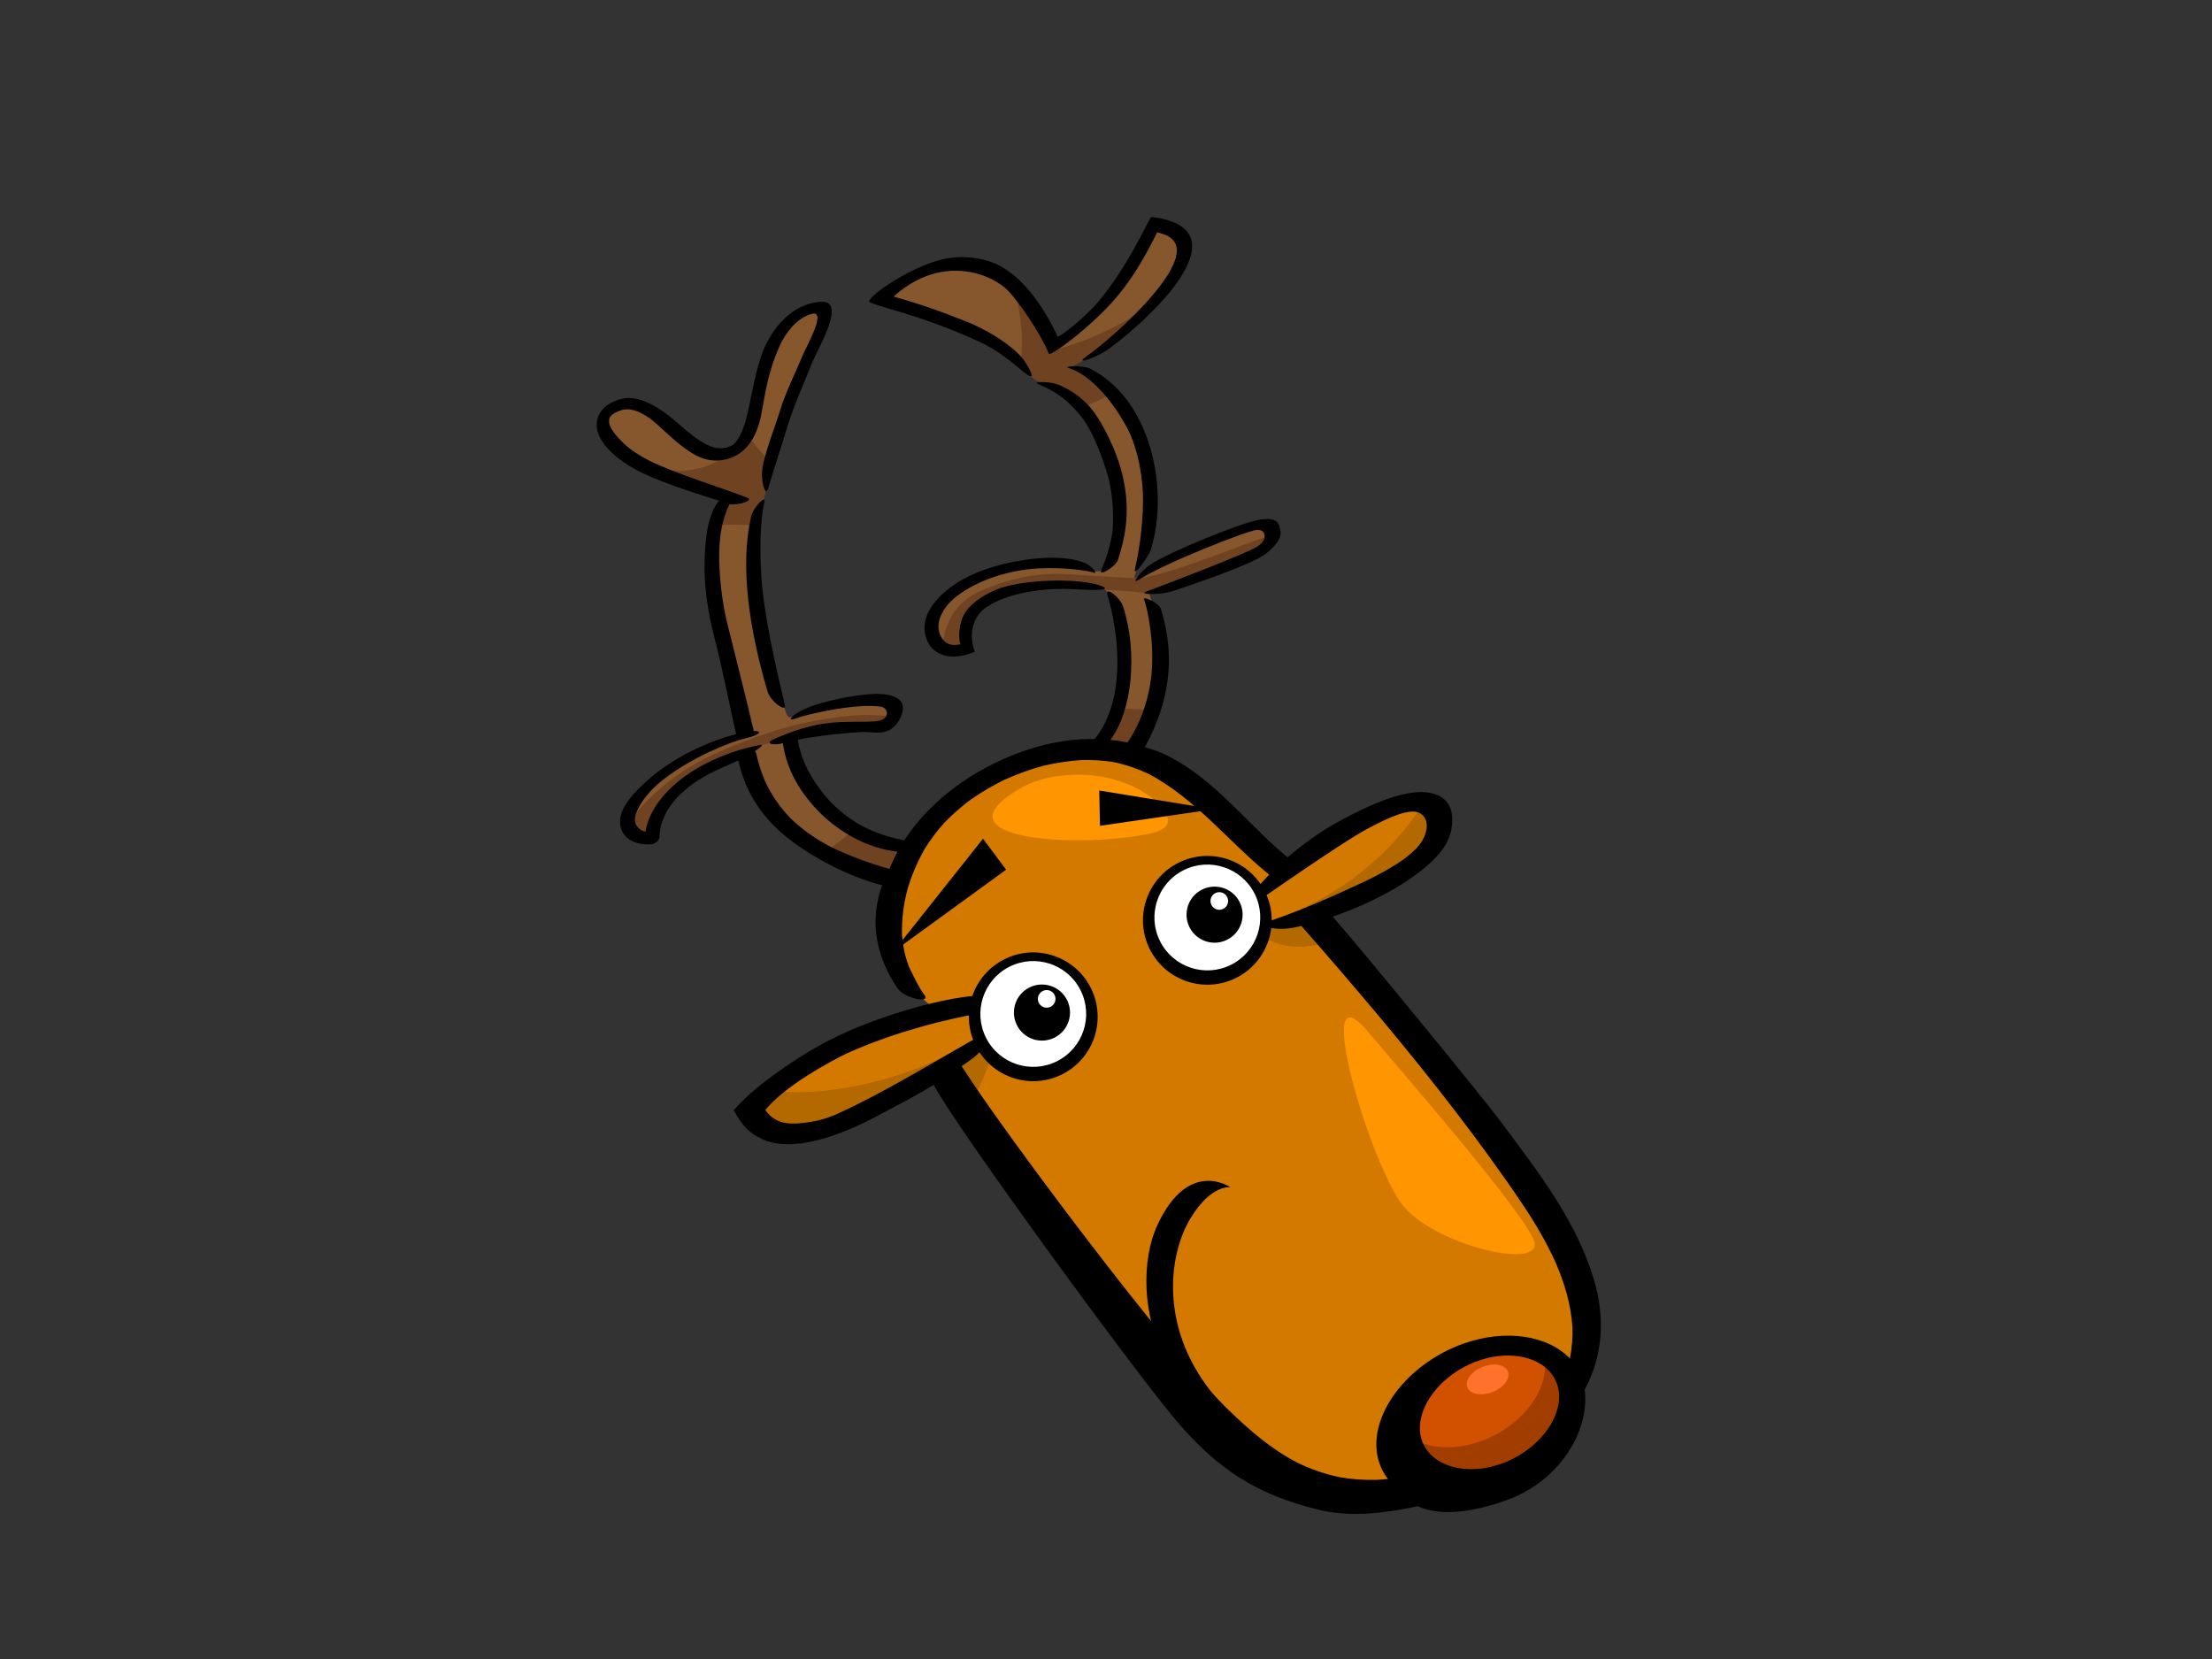 <?xml version="1.0" encoding="utf-8"?>
<!-- Generator: Adobe Illustrator 17.0.0, SVG Export Plug-In . SVG Version: 6.00 Build 0)  -->
<!DOCTYPE svg PUBLIC "-//W3C//DTD SVG 1.1//EN" "http://www.w3.org/Graphics/SVG/1.1/DTD/svg11.dtd">
<svg version="1.1" id="Layer_1" xmlns="http://www.w3.org/2000/svg" xmlns:xlink="http://www.w3.org/1999/xlink" x="0px" y="0px"
	 width="800px" height="600px" viewBox="0 0 800 600" enable-background="new 0 0 800 600" xml:space="preserve">
<rect x="0" y="0" width="800" height="600" fill="#333333" stroke="none"/>
<g>
	<path fill="#86562D" d="M287.631,114.011c3.812-2.781,11.308-4.696,10.652,0.031c-0.646,4.645-13.294,32.771-16.866,44.216
		c-3.576,11.437-4.341,20.777-6.542,27.06c-2.216,6.283-1.193,18.548-0.175,30.811c1.021,12.268,6.023,32.168,7.524,35.473
		c1.504,3.305,1.887,8.114,3.641,7.757c1.753-0.353,17.054-5.569,27.924-6.17c10.87-0.601,10.803,10.133,3.835,10.16
		c-6.97,0.026-19.088-0.02-24.687,1.163c-5.596,1.183-7.056,2.806-7.056,2.806s3.839,14.347,12.275,22.778
		c14.351,14.35,30.512,15.97,30.512,15.97l-4.976,13.319c0,0-27.443-9.106-36.929-18.34c-9.489-9.224-17.082-27.643-17.082-27.643
		s-16.609,4.306-24.079,11.653c-7.461,7.344-10.036,16.78-9.742,18.052c0.291,1.259-9.753-0.902-8.519-8.21
		c1.238-7.307,11.209-13.352,18.35-18.938c7.137-5.575,23.074-9.647,23.074-9.647s-8.269-30.806-9.603-45.979
		c-1.329-15.18-0.874-21.109-0.202-27.663c0.681-6.559,4.082-12.445,4.082-12.445s-29.596-8.889-38.906-17.356
		c-9.309-8.466-6.881-15.378,1.719-16.264c8.601-0.889,17.908,7.579,22.937,11.817c5.025,4.242,15.998,8.816,19.957,2.182
		c3.961-6.638,6.132-22.52,8.446-29.942C278.587,126.202,281.882,118.217,287.631,114.011z"/>
	<path fill="#86562D" d="M410.254,271.866c0,0,5.797-9.773,8.549-24.758c2.75-14.988-3.193-32.631-3.193-32.631
		s28.014-8.947,35.346-12.121c7.337-3.186,15.841-13.928,2.725-11.969c-13.126,1.963-43.666,18.957-43.666,18.957
		s2.806-8.418,5.723-17.976s0.246-26.991-5.918-39.618c-9.124-18.696-23.436-18.703-23.436-18.703s11.439-4.457,26.151-18.516
		c14.709-14.066,18.53-22.848,14.626-28.587c-3.903-5.741-9.735-5.572-9.735-5.572s-11.848,23.196-20.55,31.533
		c-8.704,8.339-16.019,13.161-16.019,13.161s-8.449-25.254-26.092-28.536c-17.649-3.282-35.308,10.74-35.308,10.74
		s30.874,11.052,41.114,17.379c10.242,6.334,11.551,11.786,14.395,12.966c2.841,1.18,20.562,6.351,26.89,28.8
		c6.322,22.441,0.833,35.119-0.445,37.502c-1.286,2.383-3.652,3.229-6.775,2.426c-3.125-0.803-16.261-6.798-37.264,0.737
		c-21.002,7.529-22.013,20.527-19.374,23.975c2.639,3.447,5.938,5.007,9.044,4.171c3.107-0.843,2.956-4.63,3.548-8.415
		c0.585-3.781,3.412-10.563,15.003-12.794c11.592-2.237,32.431-2.571,34.372-0.522c1.945,2.049,7.387,14.38,6.713,27.25
		c-0.676,12.873-9.373,27.525-9.373,27.525L410.254,271.866z"/>
	<path fill="#6F4221" d="M302.748,304.992c2.655-2.069,5.068-3.91,7.4-5.648c10.087,5.876,18.52,6.722,18.52,6.722l-4.976,13.319
		c0,0-14.074-4.677-25.553-10.715C299.661,307.431,301.195,306.202,302.748,304.992z"/>
	<path fill="#6F4221" d="M251.319,276.354c10.566-6.098,28.109-12.503,39.738-14.939c12.546-2.628,22.326-3.537,31.398-2.231
		c-0.154,2.191-1.864,4.154-4.83,4.164c-6.97,0.026-19.088-0.02-24.687,1.163c-2.722,0.572-4.456,1.249-5.528,1.795
		c-6.094,1.355-12.179,3.13-18.19,5.251c-2.943,1.038-5.332,2.548-7.188,4.31c-5.367,1.99-12.296,5.123-16.429,9.188
		c-7.461,7.344-10.036,16.78-9.742,18.052c0.256,1.101-7.332-0.4-8.474-5.635C233.26,289.452,241.2,282.194,251.319,276.354z"/>
	<path fill="#6F4221" d="M273.881,190.053c-4.708-0.345-9.541-0.39-14.464-0.172c1.145-5.349,3.627-9.656,3.627-9.656
		s-29.596-8.889-38.906-17.356c-2.15-1.955-3.659-3.824-4.625-5.557c10.31,11.103,25.483,18.976,44.038,7.25
		c0.438-0.276,0.77-0.58,1.023-0.887c1.702-0.428,3.168-1.381,4.178-3.07c0.577-0.97,1.114-2.133,1.623-3.439
		c2.495,3.665,5.402,7.114,8.583,10.32c-1.664,7.274-2.508,13.339-4.08,17.834C274.406,186.641,274.089,188.252,273.881,190.053z"/>
	<path fill="#6F4221" d="M415.679,256.788c0.25,0.023,0.503,0.053,0.759,0.076c-2.821,9.327-6.184,15.002-6.184,15.002
		l-12.949-3.596c0,0,2.998-5.053,5.61-11.832C407.235,256.352,411.537,256.388,415.679,256.788z"/>
	<path fill="#6F4221" d="M386.384,133.048c0,0,8.652,0.012,16.788,8.8c-3.887,2.181-8,4.012-12.214,5.551
		c-6.884-6.823-14.244-9.062-15.991-9.783c-1.74-0.721-2.912-3.042-5.896-6.184c1.382-10.237-0.076-20.138-3.094-29.305
		c8.72,7.354,13.519,19.262,14.626,22.243c0.038,0.189,0.099,0.367,0.192,0.534c0.038,0.109,0.061,0.164,0.061,0.164
		s0.015-0.007,0.031-0.02c0.499,0.745,1.552,1.193,3.052,0.775c12.255-3.424,23.477-9.341,33.849-16.596
		c-1.572,1.682-3.305,3.444-5.254,5.306C397.823,128.591,386.384,133.048,386.384,133.048z"/>
	<path fill="#6F4221" d="M355.311,213.413c10.976-4.548,20.569-6.441,31.031-5.728c9.74,0.668,25.812,1.557,25.987,1.484
		c13.308-2.198,36.501-12.158,48.091-15.914c-0.691,2.978-5.263,7.274-9.465,9.101c-7.332,3.175-35.346,12.121-35.346,12.121
		s0.028,0.08,0.073,0.225c-1.548-0.321-12.043-1.471-15.902-1.358c-2.8-1.877-22.886-1.507-34.187,0.674
		c-11.591,2.231-14.418,9.013-15.003,12.794c-0.592,3.784-0.441,7.572-3.548,8.415c-2.061,0.552-4.204,0.049-6.181-1.355
		C341.642,225.605,345.319,217.558,355.311,213.413z"/>
	<path fill="#D47900" d="M476.895,330.388c0,0,69.194,88.175,72.896,92.376c20.458,23.208,27.856,56.232,21.293,71.395
		c-0.626,15.035-5.531,29.904-13.475,35.136c-8.518,5.615-18.268,8.973-27.939,10.761c-19.559,3.612-40.801,3.616-57.079-1.553
		c-18.616-5.926-32.912-17.384-44.844-29.636c-12.156-12.48-87.909-120.829-87.909-120.829s-19.478,13.888-40.672,20.422
		c-21.193,6.541-27.658-6.012-27.658-6.012s6.065-7.482,19.68-16.079c13.611-8.606,47.675-20.818,47.675-20.818
		s-13.79-10.457-16.73-20.025c-2.937-9.568-4.62-25.961,13.263-46.71c17.882-20.752,52.804-35.397,76.333-25.782
		c23.532,9.618,52.426,42.275,52.426,42.275s44.914-35.76,52.923-22.699C528.754,311.652,476.895,330.388,476.895,330.388z"/>
	<path fill="#B36800" d="M484.446,339.256c-1.753,0.678-3.517,1.309-5.298,1.848c-0.806,0.172-2.732,0.615-3.35,0.714
		c-1.215,0.192-2.428,0.38-3.63,0.496c-0.451,0.046-0.899,0.076-1.347,0.109c-1.107-0.017-2.216-0.036-3.289-0.132
		c-0.94-0.076-1.871-0.179-2.786-0.304c-0.503-0.119-1.121-0.258-1.426-0.347c-1.277-0.387-2.546-0.79-3.728-1.302
		c-0.073-0.03-0.117-0.046-0.175-0.076c-0.222-0.119-0.441-0.238-0.65-0.367c-1.046-0.664-2.076-1.339-2.991-2.108
		c-0.236-0.198-0.636-0.605-0.937-0.919c-0.663-0.803-1.274-1.642-1.828-2.515c2.125-0.122,4.358-0.538,6.61-1.292
		c24.206-8.084,43.39-23.895,55.204-42.519c0.919,0.463,1.677,1.137,2.253,2.069c11.677,19.043-40.183,37.779-40.183,37.779
		L484.446,339.256z"/>
	<path fill="#B36800" d="M317.768,390.847c14.818-3.854,28.16-10.272,40.804-18.257c0.106,1.256,0.226,2.866,0.271,2.509
		c-0.051,2.558-0.288,5.166-0.841,7.8c-0.109,0.512-0.602,2.31-0.547,2.208c-0.035,0.106-0.064,0.212-0.096,0.314
		c-0.486,1.411-0.988,2.826-1.596,4.234c-0.755,1.755-1.555,3.513-2.485,5.248c-0.164,0.308-0.342,0.618-0.509,0.926
		c-0.096,0.155-0.208,0.337-0.355,0.575c-1.074,1.659-2.201,3.308-3.406,4.928l-9.17-13.293c0,0-19.478,13.888-40.672,20.422
		c-21.193,6.541-27.658-6.012-27.658-6.012s2.633-3.232,8.283-7.889C291.805,395.778,304.341,394.337,317.768,390.847z"/>
	<path fill="#D25100" d="M549.285,486.722c-17.355-1.838-49.361,16.396-44.312,38.071c5.039,21.671,28.451,21.103,49.716,7.605
		C575.958,518.904,578.781,489.836,549.285,486.722z"/>
	<path fill="#A23D00" d="M505.11,515.007c5.048,7.925,17.646,10.814,30.471,6.214c15.03-5.391,25.391-19.268,22.77-30.519
		c-0.172-0.737-0.397-1.444-0.671-2.128c20.281,7.327,15.995,31.778-2.991,43.825c-21.265,13.498-44.677,14.066-49.716-7.605
		C504.186,521.422,504.295,518.143,505.11,515.007z"/>
	<path d="M356.019,206.046c4.553-1.633,9.287-2.72,13.739-3.427c7.278-1.158,15.905-1.563,22.317,0.871
		c2.75,1.046,5.723,4.579,2.998,3.482c-1.031-0.42-10.196-1.993-20.034-1.375c-9.839,0.615-21,3.887-29.059,10.054
		c-4.359,3.335-7.92,8.848-6.071,13.653c1.849,4.802,5.755,4.045,7.434,3.705c-0.694-1.94-0.803-7.459,1.696-11.419
		c2.505-3.969,8.249-7.416,13.03-8.977c11.087-3.612,31.388-3.305,37.025-0.33c2.509,1.325-4.031,1.23-11.447,0.777
		c-6.339-0.387-21.286,0.202-30.828,6.478c-5.66,3.722-6.378,11.088-4.232,16.148c-10.176,4.373-17.685,0.331-18.216-8.077
		c-0.386-6.108,4.761-12.248,11.414-16.588C348.933,208.971,352.419,207.339,356.019,206.046z"/>
	<path d="M457.817,200.256c-5.323,4.148-29.203,11.997-33.483,13.465c-4.272,1.474-13.047,1.471-9.681,0.202
		c6.749-2.542,36.331-13.744,40.06-16.261c1.891-1.267,2.684-2.457,2.639-3.846c-0.051-1.395-0.879-2.242-2.803-2.166
		c-3.051,0.116-33.247,11.923-42.77,18.069c-3.057,1.976,0.721-3.173,4.307-5.552c6.861-4.551,32.956-15.276,39.779-16.271
		c6.83-0.987,6.75,1.925,7.239,4.196C463.703,194.856,460.539,198.141,457.817,200.256z"/>
	<path d="M386.384,133.048c-2.016-0.638,5.237-1.038,7.856,0.281c21.778,10.946,28.762,43.046,22.021,65.314
		c-0.853,2.806-6.493,10.203-5.829,7.37c2.023-8.652,3.213-19.584,2.909-27.869c-0.413-7.486-1.839-14.661-4.658-21.299
		C406.566,152.209,397.688,136.644,386.384,133.048z"/>
	<path d="M398.297,206.179c1.101-2.583,3.855-9.58,4.178-15.524c0.317-5.941-0.274-13.055-1.724-18.279
		c-2.089-7.489-5.893-17.214-10.145-22.263c-4.26-5.05-8.006-8.243-15.287-11.275c-2.044-0.854,4.389-1.028,7.633,0.36
		c3.241,1.388,8.628,4.214,12.789,9.981c3.811,5.275,7.79,13.838,9.537,20.073c3.295,11.718,2.872,21.737-1.001,33.321
		C403.495,204.913,397.196,208.753,398.297,206.179z"/>
	<path d="M401.086,126.137c-4.364,3.203-11.943,5.579-9.038,3.442c8.077-5.931,15.525-12.683,22.068-19.7
		c3.33-3.659,6.41-7.436,8.809-11.417c0.978-1.74,1.785-3.484,2.332-5.255c0.246-1.039,0.383-2.051,0.372-3.052
		c-0.074-0.691-0.225-1.337-0.458-1.97c-0.311-0.59-0.691-1.124-1.148-1.629c-0.608-0.527-1.281-0.985-2.031-1.392
		c-1.101-0.482-2.256-0.851-3.494-1.148c-3.731,7.482-9.147,18.03-18.376,27.534c-9.229,9.501-20.352,17.361-20.774,16.371
		c-3.32-7.887-10.915-18.665-14.48-22.487c-3.569-3.821-11.346-7.954-20.732-7.499c-9.383,0.451-16.74,5.46-20.951,9.335
		c9.773,2.756,17.346,5.435,26.457,9.087c9.315,3.732,18.429,10.145,21.17,14.626c1.347,2.195,4.207,6.901,0.474,4.328
		c-3.421-2.363-8.234-7.593-17.032-11.685c-22.111-10.282-40.121-13.334-39.916-14.64c0.387-2.51,14.501-11.938,25.255-14.884
		c8.679-2.38,17.285-0.694,22.714,2.417c10.327,5.916,17.303,18.926,20.258,25.33c4.966-2.69,12.313-10.022,13.817-11.763
		c8.819-10.194,15.013-22.249,19.888-31.647C450.306,82.44,417.549,114.053,401.086,126.137z"/>
	<path d="M277.513,249.855c-6.501-22.286-9.994-45.041-5.88-62.905c0.883-3.829,5.638-8.214,4.83-5.374
		c-0.797,2.837-2.023,12.199-1.142,26.447c0.882,14.258,4.91,31.573,8.543,47.07C284.463,257.651,278.717,253.976,277.513,249.855z"
		/>
	<path d="M524.865,300.183c0.93-5.063,0.314-10.087-4.587-12.443c-4.974-2.386-12.019-1.134-19.031,1.382
		c-6.289,2.254-12.556,5.529-17.265,8.084c-6.014,3.255-12.505,7.872-18.295,12.866c-12.815-10.447-24.401-25.604-39.04-34.326
		c-4.475-2.667-7.313-4.048-12.601-5.509c9.044-16.621,11.178-32.749,5.806-50.005c-0.706-2.254-6.667-4.828-6.086-3.401
		c1.201,2.981,3.768,15.13,2.728,26.612c-0.896,9.905-4.424,18.819-8.686,25.069c-2.018-0.413-4.082-0.73-6.194-0.942
		c7.817-10.444,9.978-31.298,4.577-48.204c-1.074-3.352-6.736-7.688-5.655-4.078c4.328,14.423,6.711,37.892-4.594,51.965
		c-7.805-0.106-16.125,1.153-24.793,4.062c-0.613,0.205-1.215,0.416-1.813,0.631c-17.857,6.405-33.222,17.936-42.298,31.97
		c-2.769-0.489-8.745-1.953-14.251-4.687c-4.629-2.303-8.474-5.344-11.896-8.712c-4.061-4.204-7.349-8.907-9.732-14.099
		c-1.21-2.836-2.13-5.784-2.614-8.894c8.35-1.659,18.376-2.565,23.756-2.816c3.112-0.01,7.38,1.137,10.454-1.391
		c2.17-1.788,3.528-4.442,3.784-6.739c0.426-3.9-3.723-5.318-7.811-5.589c-5.66-0.377-17.895,1.795-25.084,4.373
		c-7.188,2.578-9.51,5.82-6.098,4.554c1.428-0.529,2.892-0.925,4.341-1.296c7-1.735,14.155-2.984,21.005-3.308
		c1.976-0.046,4.116,0.049,5.746,0.278c1.631,0.225,2.786,1.963,1.714,3.669c-1.778,2.826-9.865,1.147-20.009,2.155
		c-6.959,0.687-13.871,2.978-20.653,5.999c-3.305,1.477-0.017,2.33,3.449,1.371c0,0,0.003-0.003,0.007-0.006
		c1.296,9.717,6.532,18.336,13.422,25.184c6.566,6.524,16.588,12.794,28.037,14.063c-0.81,1.5-1.559,3.024-2.223,4.574
		c-0.241,0.569-0.451,1.11-0.676,1.666c-6.843-1.844-15.266-5.037-20.937-7.823c-5.65-2.905-10.662-6.392-14.897-10.543
		c-3.877-4.006-6.942-8.49-9.223-13.441c-1.364-3.186-2.406-6.504-3.155-9.948c-0.083-0.367-0.268-0.628-0.509-0.826
		c1.962-1.266,3.641-2.588,1.581-2.198c-18.551,3.536-38.408,15.438-41.136,31.318c-0.486-0.146-0.933-0.314-1.373-0.506
		c-0.469-0.294-0.883-0.598-1.273-0.948c-0.332-0.41-0.601-0.823-0.851-1.276c-0.16-0.502-0.269-0.991-0.339-1.52
		c0.025-0.585,0.093-1.14,0.217-1.739c0.334-0.929,1.674-5.328,7.489-10.685c5.81-5.357,14.076-9.74,19.085-12.129
		c4.847-2.221,9.274-4.055,13.663-5.08c3.189-0.747,5.841-2.095,3.807-2.459c-0.311-0.053-0.739-0.066-1.235-0.05
		c-2.837-12.116-6.696-27.283-9.656-39.204c-1.96-7.859-2.978-18.234-2.856-25.02c0.117-6.327,0.982-12.278,3.737-17.841
		c3.419,0.458,8.97-1.385,6.407-2.368c-10.31-3.941-25.556-8.56-35.25-13.281c-3.512-1.798-6.778-3.826-9.466-6.372
		c-1.266-1.322-8.396-7.742-3.682-10.679c4.71-2.93,8.17-1.316,11.533,0.575c3.361,1.89,8.045,7.102,12.673,10.675
		c3.708,2.875,8.661,6.501,15.112,5.514c8.008-1.234,11.601-7.382,13.324-13.121c1.939-6.47,2.013-16.52,7.863-29.011
		c1.37-2.925,5.324-9.185,11.133-10.73c5.809-1.542-1.791,11.574-3.278,15.198c-2.023,4.916-6.149,13.314-7.937,19.239
		c-1.785,5.924-6.081,16.75-6.593,21.849c-0.521,5.105,1.248,9.728,2.092,6.903c2.447-8.208,4.485-14.177,6.965-22.354
		c2.185-7.199,6.349-16.661,9.282-23.907c1.856-4.568,12.224-21.679,3.075-21.314c-10.855,0.431-18.807,10.204-22.076,20.377
		c-2.423,7.547-3.328,14.935-5.288,22.41c-0.621,2.14-1.367,4.27-2.515,6.375c-0.387,0.605-0.803,1.193-1.286,1.775
		c-0.272,0.266-0.55,0.515-0.854,0.762c-0.26,0.16-0.515,0.304-0.783,0.441c-0.547,0.233-1.094,0.432-1.658,0.602
		c-0.544,0.109-1.072,0.188-1.603,0.233c-0.749,0.003-1.456-0.058-2.156-0.172c-1.218-0.283-2.322-0.701-3.378-1.193
		c-7.018-3.657-11.417-9.674-18.196-13.552c-2.981-1.714-6.689-3.598-10.96-3.214c-3.616,0.317-8.302,2.642-9.827,6.235
		c-3.561,8.4,7.096,16.637,15.745,20.79c8.251,3.963,21.772,8.205,27.764,10.019c-3.839,4.906-4.632,11.872-5.035,18.059
		c-0.858,13.056,1.38,23.729,3.695,32.731c2.864,11.194,5.052,22.977,7.554,33.635c-9.69,2.621-21.904,7.856-31.78,16.489
		c-4.594,4.009-10.135,9.813-10.224,14.869c-0.102,5.638,4.364,8.917,11.318,8.52c1.373-0.083,2.892-1.484,2.936-2.558
		c0.068-1.481,0.26-2.951,0.615-4.468c0.506-1.705,1.206-3.375,2.127-5.06c0.988-1.616,2.137-3.15,3.462-4.653
		c1.75-1.828,3.669-3.49,5.774-5.054c2.588-1.798,5.298-3.364,8.149-4.759c3.208-1.471,8.41-3.801,8.416-3.768
		c2.386,10.946,8.026,19.952,16.935,27.306c8.587,7.082,22.704,14.714,35.028,17.817c-5.131,14.668-1.253,26.87,5.51,37.175
		c2.489,3.791,12.662,5.843,9.687,2.304c-1.593-1.897-4.191-7.384-5.277-9.575c-1.545-3.787-2.386-7.786-2.708-12.024
		c-0.137-5.377,0.544-10.834,1.986-16.439c1.474-4.911,3.477-9.747,6.212-14.565c2.088-3.355,4.463-6.521,7.259-9.624
		c2.844-2.912,5.904-5.586,9.261-8.124c3.858-2.697,7.853-5.057,12.115-7.175c4.738-2.148,9.507-3.864,14.436-5.195
		c4.621-1.068,9.127-1.739,13.666-2.036c4.073-0.092,7.947,0.135,11.735,0.757c4.472,0.955,8.532,2.373,12.377,4.181
		c17.066,8.874,29.549,25.108,43.762,36.504c-1.552,1.593-2.994,3.183-4.283,4.746c-3.801,4.597-4.668,10.173-0.889,5.599
		c0.044-0.06,31.442-22.028,40.675-26.939c11.725-6.24,17.68-7.83,20.332-4.521c2.646,3.315-0.081,8.137-0.486,8.9
		c-0.612,0.902-1.271,1.752-2.006,2.601c-1.443,1.447-2.988,2.763-4.655,4.039c-4.411,3.083-9.148,5.652-14.04,8.014
		c-11.807,5.457-21.584,9.892-33.753,14.106c-6.017,2.082,1.165,3.907,7.914,2.628c0.855-0.165,1.824-0.37,2.885-0.625
		c0.092,0.142,0.188,0.278,0.307,0.413c19.136,21.846,37.947,43.924,55.473,66.821c8.549,11.188,16.875,22.52,24.646,34.174
		c4.331,6.494,8.269,13.23,11.465,20.332c3.165,7.331,5.541,15.074,6.085,23.38c0.127,3.695-0.134,7.466-0.947,11.306
		c-7.914-8.289-23.177-10.84-38.685-5.278c-20.298,7.278-34.28,26.014-30.742,41.197c0.671,2.875,1.925,5.44,3.655,7.664
		c-1.381,0.149-2.763,0.264-4.133,0.34c-4.648,0.109-9.107-0.231-13.38-0.985c-5.475-1.14-10.48-2.938-15.129-5.179
		c-9.606-4.951-17.297-11.72-24.581-18.697c-22.127-21.192-82.173-101.487-96.965-124.768c1.459-0.995,2.809-1.947,3.993-2.832
		c5.055-3.791,9.837-12.1,4.232-8.99c-15.167,8.431-32.379,19.07-48.109,26.685c-4.184,1.924-8.211,4.26-14.552,5.262
		c-6.341,0.998-12.531,1.583-16.568-4.257c6.98-8.696,23.501-17.612,29.476-20.481c10.579-4.782,21.459-8.302,32.454-11.135
		c6.887-1.689,13.766-3.12,20.647-4.353c6.075-1.081-1.299-5.929-8.426-5.195c-7.134,0.74-19.334,3.345-33.411,8.391
		c-7.213,2.585-14.271,5.648-21.01,9.327c-9.563,5.225-24.645,15.65-31.15,23.535c3.021,5.652,5.823,8.289,9.94,10.272
		c11.459,5.536,29.319-1.467,42.063-8.272c8.378-4.472,13.437-6.954,20.336-11.247c6.316,13.012,74.669,106.762,89.386,123.436
		c13.337,15.12,27.042,24.999,50.795,30.495c10.566,2.446,22.821,1.11,34.881-1.497c8.352,3.893,20.483,1.996,32.057-2.155
		c19.392-6.95,30.205-25.227,28.298-40.011c6.798-12.516,7.044-25.977,3.913-37.707c-5.912-22.134-20.522-40.734-34.028-58.902
		c-6.954-9.35-49.85-61.689-60.998-74.433c9.076-3.15,20.009-7.995,29.258-14.605C517.75,312.29,523.658,306.714,524.865,300.183z
		 M563.512,501.896c0.003,0.026,0.01,0.046,0.013,0.066c-0.003,0-0.003,0-0.003,0c0.093,0.387,0.162,0.783,0.213,1.183
		c0.013,0.08,0.023,0.155,0.03,0.228c0.041,0.35,0.073,0.694,0.089,1.048c0.003,0.056,0.006,0.119,0.01,0.178
		c0.028,0.823-0.01,1.653-0.116,2.495c-0.006,0.066-0.021,0.136-0.028,0.208c-0.051,0.367-0.112,0.74-0.187,1.11
		c-0.011,0.049-0.018,0.099-0.034,0.149c-0.175,0.846-0.421,1.696-0.722,2.542c-0.02,0.063-0.043,0.126-0.071,0.195
		c-0.14,0.377-0.288,0.75-0.451,1.127c-0.02,0.043-0.038,0.089-0.055,0.129c-0.374,0.843-0.803,1.679-1.286,2.499l-0.112,0.188
		c-0.217,0.367-0.448,0.73-0.684,1.09c-0.031,0.046-0.058,0.086-0.089,0.132c-0.54,0.806-1.135,1.596-1.773,2.366
		c-0.055,0.066-0.114,0.129-0.165,0.195c-0.286,0.337-0.573,0.664-0.874,0.992c-0.041,0.049-0.086,0.099-0.13,0.149
		c-0.691,0.737-1.421,1.458-2.198,2.148c-2.915,2.608-6.42,4.845-10.313,6.448c-0.512,0.211-1.028,0.413-1.555,0.601
		c-0.444,0.162-0.886,0.307-1.33,0.449c-0.087,0.026-0.186,0.05-0.283,0.083c-0.335,0.103-0.681,0.202-1.019,0.294
		c-0.147,0.043-0.294,0.079-0.433,0.112c-0.294,0.076-0.581,0.152-0.869,0.218c-0.164,0.037-0.332,0.069-0.496,0.106
		c-0.266,0.056-0.534,0.112-0.796,0.162c-0.177,0.037-0.352,0.066-0.526,0.096c-0.253,0.043-0.507,0.083-0.752,0.119
		c-0.185,0.03-0.364,0.053-0.544,0.076c-0.249,0.033-0.489,0.063-0.732,0.086c-0.182,0.02-0.362,0.036-0.544,0.056
		c-0.24,0.02-0.477,0.037-0.714,0.053c-0.185,0.01-0.362,0.023-0.544,0.03c-0.237,0.01-0.465,0.02-0.698,0.026
		c-0.182,0.003-0.359,0.006-0.541,0.01c-0.233,0-0.458,0-0.681-0.01c-0.177,0-0.355-0.007-0.535-0.017
		c-0.223-0.007-0.445-0.02-0.661-0.033c-0.18-0.01-0.358-0.02-0.535-0.036c-0.216-0.013-0.431-0.043-0.649-0.063
		c-0.172-0.02-0.342-0.036-0.51-0.06c-0.218-0.029-0.433-0.059-0.653-0.092c-0.16-0.026-0.327-0.049-0.489-0.079
		c-0.222-0.04-0.433-0.083-0.645-0.126c-0.155-0.033-0.312-0.063-0.469-0.096c-0.222-0.049-0.448-0.109-0.673-0.165
		c-0.137-0.036-0.274-0.069-0.403-0.103c-0.339-0.096-0.671-0.195-0.995-0.301c-0.13-0.043-0.249-0.093-0.38-0.136
		c-0.221-0.083-0.444-0.158-0.666-0.244c-4.782-1.871-8.269-5.351-9.37-10.081c-2.36-10.123,6.962-22.619,20.493-27.471
		C547.9,487.383,561.157,491.779,563.512,501.896z"/>
	<path fill="#FF9500" d="M416.876,301.218c-24.465,5.866-81.989,2.928-46.794-16.671c10.543-5.87,32.354-7.003,46.452,4.042
		C420.721,291.865,427.209,298.739,416.876,301.218z"/>
	<path fill="#FF9500" d="M494.513,372.884c11.123,13.197,55.035,63.582,60.102,75.361c5.055,11.772-35.045,2.429-46.979-11.941
		C495.719,421.941,473.941,348.473,494.513,372.884z"/>
	<path fill="#FF722B" d="M530.491,500.746c0.119,2.789,3.58,4.217,7.739,3.192c4.159-1.024,7.441-4.115,7.325-6.907
		c-0.116-2.789-3.576-4.217-7.732-3.189C533.659,494.863,530.382,497.956,530.491,500.746z"/>
	<g>
		<path d="M457.445,322.357c5.787,11.485,1.175,25.489-10.313,31.275c-11.48,5.8-25.474,1.18-31.272-10.308
			c-5.779-11.469-1.172-25.472,10.31-31.272C437.648,306.265,451.643,310.885,457.445,322.357z"/>
		<path fill="#FFFFFF" d="M453.742,323.2c4.753,9.439,0.962,20.941-8.48,25.706c-9.438,4.756-20.947,0.962-25.692-8.477
			c-4.769-9.432-0.972-20.934,8.458-25.696C437.461,309.98,448.978,313.764,453.742,323.2z"/>
	</g>
	<g>
		<path d="M448.328,326.237c2.518,4.997,0.515,11.098-4.5,13.62c-4.991,2.522-11.089,0.509-13.618-4.488
			c-2.515-5.004-0.509-11.101,4.485-13.617C439.704,319.227,445.808,321.226,448.328,326.237z"/>
		<path fill="#FFFFFF" d="M443.822,324.419c0.796,1.567,0.165,3.484-1.408,4.276c-1.58,0.8-3.497,0.165-4.283-1.408
			c-0.796-1.573-0.167-3.49,1.411-4.287C441.108,322.215,443.032,322.846,443.822,324.419z"/>
	</g>
	<g>
		<path d="M394.486,357.261c5.791,11.485,1.178,25.482-10.307,31.262c-11.482,5.8-25.48,1.183-31.27-10.292
			c-5.791-11.488-1.18-25.495,10.302-31.279C374.694,341.166,388.687,345.78,394.486,357.261z"/>
		<path fill="#FFFFFF" d="M390.776,358.094c4.759,9.442,0.969,20.944-8.471,25.7c-9.438,4.759-20.941,0.972-25.695-8.464
			c-4.754-9.436-0.97-20.944,8.464-25.7C374.515,344.874,386.022,348.665,390.776,358.094z"/>
	</g>
	<g>
		<path d="M385.895,361.63c2.523,5.004,0.521,11.111-4.492,13.63c-5,2.525-11.11,0.519-13.618-4.491
			c-2.527-4.994-0.519-11.095,4.485-13.617C377.264,354.634,383.373,356.64,385.895,361.63z"/>
		<path fill="#FFFFFF" d="M381.397,359.816c0.79,1.573,0.154,3.49-1.415,4.287c-1.57,0.79-3.5,0.165-4.287-1.415
			c-0.786-1.567-0.157-3.493,1.411-4.273C378.683,357.612,380.596,358.25,381.397,359.816z"/>
	</g>
	<polygon points="323.063,344.196 363.878,314.531 355.52,303.33 	"/>
	<polygon points="397.819,298.663 397.561,285.902 439.023,292.668 	"/>
	<path d="M479.749,535.587c0,0-22.749-8.213-41.711-32.231c-18.961-24.017-15.17-49.932-7.585-62.567
		c7.585-12.638,14.535-11.379,14.535-11.379s-15.117-10.728-26.417,13.686c-5.703,12.311-5.736,32.723,3.036,48.253
		C449.764,541.203,479.749,535.587,479.749,535.587z"/>
</g>
</svg>
